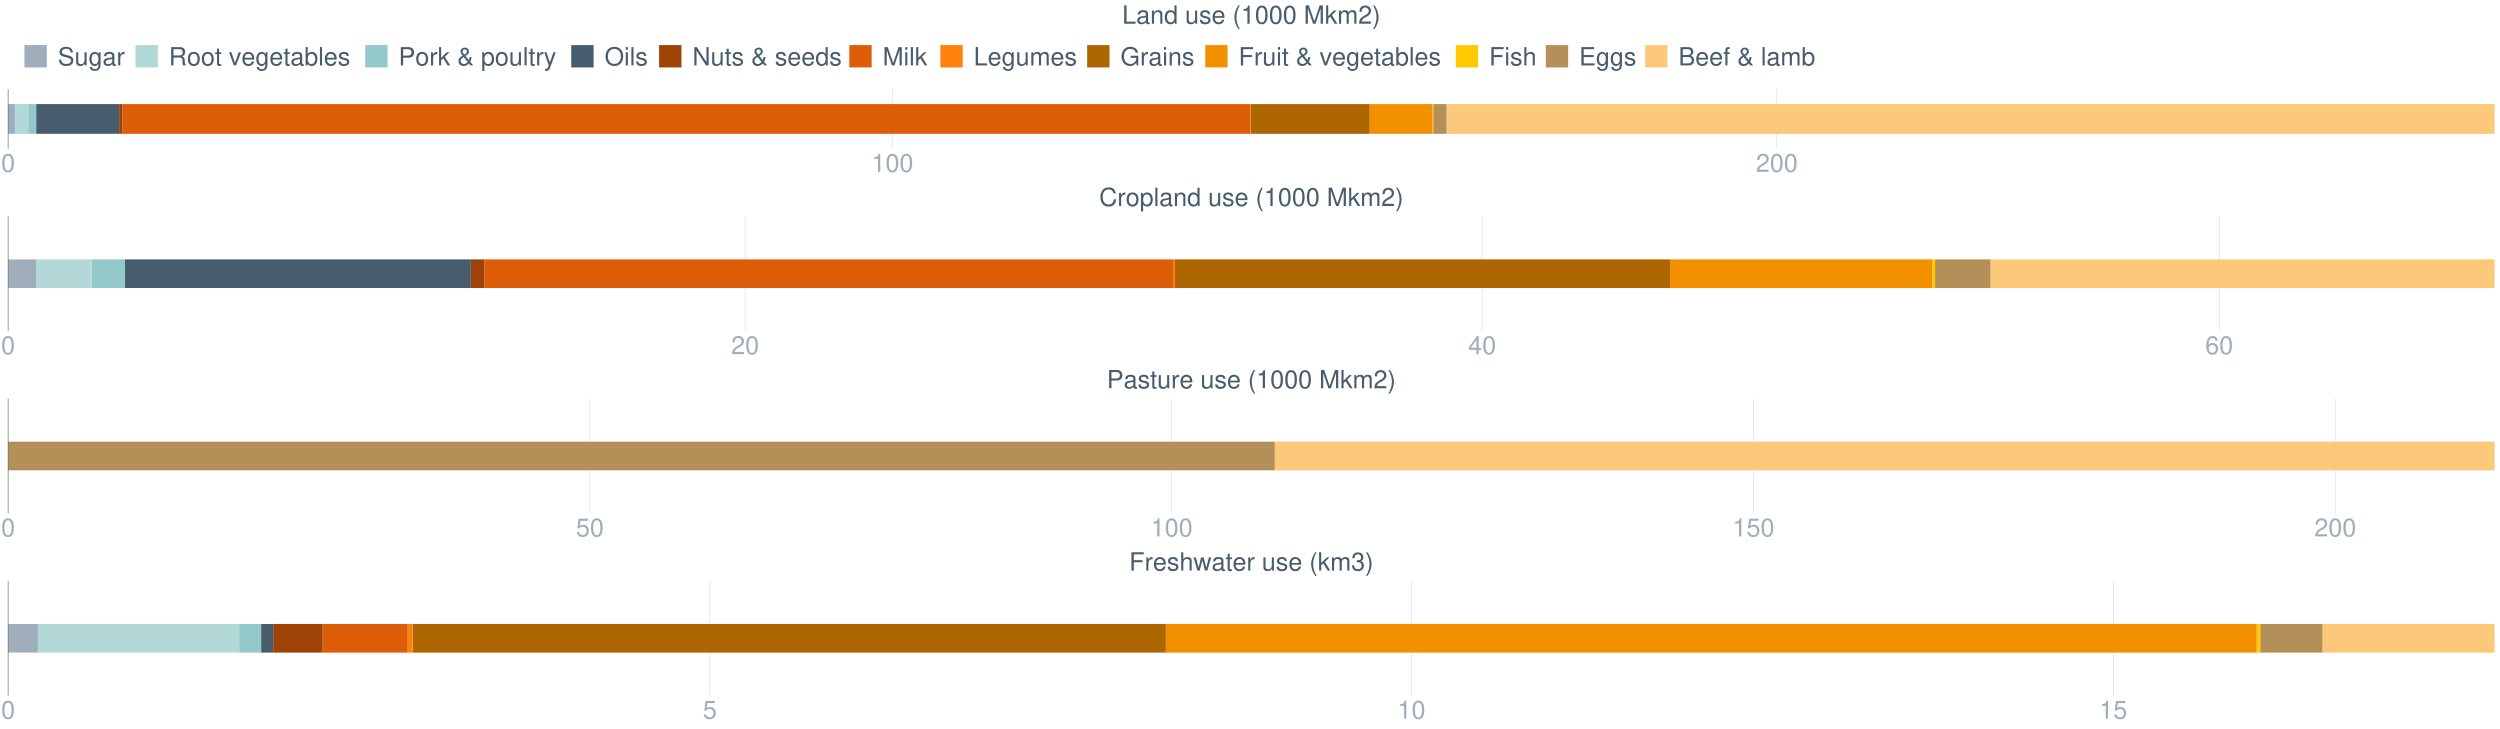 <?xml version="1.0" encoding="UTF-8"?>
<svg xmlns="http://www.w3.org/2000/svg" xmlns:xlink="http://www.w3.org/1999/xlink" width="2468.571pt" height="720pt" viewBox="0 0 2468.571 720" version="1.1">
<defs>
<g>
<symbol overflow="visible" id="glyph0-0">
<path style="stroke:none;" d=""/>
</symbol>
<symbol overflow="visible" id="glyph0-1">
<path style="stroke:none;" d="M 6.828 -17.938 C 5.188 -17.938 3.703 -17.188 2.781 -15.984 C 1.641 -14.391 1.062 -12.016 1.062 -8.688 C 1.062 -2.625 3.047 0.578 6.828 0.578 C 10.547 0.578 12.578 -2.625 12.578 -8.531 C 12.578 -12.016 12.031 -14.344 10.875 -15.984 C 9.953 -17.219 8.484 -17.938 6.828 -17.938 Z M 6.828 -16 C 9.188 -16 10.344 -13.594 10.344 -8.734 C 10.344 -3.625 9.203 -1.234 6.781 -1.234 C 4.469 -1.234 3.297 -3.719 3.297 -8.656 C 3.297 -13.594 4.469 -16 6.828 -16 Z M 6.828 -16 "/>
</symbol>
<symbol overflow="visible" id="glyph0-2">
<path style="stroke:none;" d="M 6.422 -12.781 L 6.422 0 L 8.609 0 L 8.609 -17.938 L 7.172 -17.938 C 6.406 -15.188 5.906 -14.812 2.531 -14.359 L 2.531 -12.781 Z M 6.422 -12.781 "/>
</symbol>
<symbol overflow="visible" id="glyph0-3">
<path style="stroke:none;" d="M 12.562 -2.156 L 3.297 -2.156 C 3.516 -3.641 4.312 -4.594 6.469 -5.906 L 8.953 -7.297 C 11.406 -8.656 12.672 -10.5 12.672 -12.703 C 12.672 -14.188 12.078 -15.578 11.047 -16.547 C 10 -17.5 8.703 -17.938 7.047 -17.938 C 4.812 -17.938 3.156 -17.141 2.188 -15.609 C 1.562 -14.672 1.297 -13.547 1.234 -11.734 L 3.422 -11.734 C 3.5 -12.953 3.641 -13.672 3.938 -14.266 C 4.516 -15.359 5.656 -16.031 6.969 -16.031 C 8.953 -16.031 10.453 -14.594 10.453 -12.656 C 10.453 -11.219 9.625 -9.969 8.062 -9.078 L 5.781 -7.734 C 2.109 -5.625 1.047 -3.938 0.844 -0.031 L 12.562 -0.031 Z M 12.562 -2.156 "/>
</symbol>
<symbol overflow="visible" id="glyph0-4">
<path style="stroke:none;" d="M 14.781 -12.781 C 14.781 -14.016 14.719 -14.359 14.312 -15.203 C 13.328 -17.297 11.219 -18.391 8.156 -18.391 C 4.188 -18.391 1.734 -16.344 1.734 -13.078 C 1.734 -10.875 2.906 -9.484 5.281 -8.859 L 9.781 -7.672 C 12.078 -7.078 13.094 -6.156 13.094 -4.734 C 13.094 -3.766 12.578 -2.781 11.812 -2.234 C 11.094 -1.719 9.953 -1.469 8.484 -1.469 C 6.5 -1.469 5.188 -1.938 4.312 -2.984 C 3.641 -3.766 3.344 -4.641 3.375 -5.75 L 1.188 -5.75 C 1.219 -4.094 1.531 -3 2.266 -2.016 C 3.5 -0.297 5.578 0.578 8.344 0.578 C 10.5 0.578 12.25 0.078 13.422 -0.812 C 14.641 -1.781 15.406 -3.406 15.406 -4.969 C 15.406 -7.203 14.016 -8.828 11.562 -9.5 L 7.016 -10.719 C 4.844 -11.312 4.047 -12.016 4.047 -13.406 C 4.047 -15.234 5.656 -16.453 8.094 -16.453 C 10.969 -16.453 12.578 -15.156 12.609 -12.781 Z M 14.781 -12.781 "/>
</symbol>
<symbol overflow="visible" id="glyph0-5">
<path style="stroke:none;" d="M 11.953 0 L 11.953 -13 L 9.906 -13 L 9.906 -5.625 C 9.906 -2.984 8.516 -1.234 6.359 -1.234 C 4.719 -1.234 3.672 -2.234 3.672 -3.797 L 3.672 -13 L 1.609 -13 L 1.609 -2.984 C 1.609 -0.812 3.219 0.578 5.75 0.578 C 7.672 0.578 8.891 -0.094 10.094 -1.812 L 10.094 0 Z M 11.953 0 "/>
</symbol>
<symbol overflow="visible" id="glyph0-6">
<path style="stroke:none;" d="M 10.031 -13 L 10.031 -11.109 C 8.984 -12.672 7.844 -13.375 6.203 -13.375 C 3.047 -13.375 0.875 -10.453 0.875 -6.281 C 0.875 -4.094 1.391 -2.5 2.5 -1.188 C 3.469 -0.047 4.719 0.578 6.047 0.578 C 7.625 0.578 8.734 -0.125 9.828 -1.766 L 9.828 -1.094 C 9.828 2.375 8.859 3.672 6.281 3.672 C 4.516 3.672 3.594 2.984 3.406 1.484 L 1.297 1.484 C 1.484 3.891 3.406 5.406 6.234 5.406 C 8.141 5.406 9.719 4.781 10.562 3.75 C 11.562 2.531 11.938 0.922 11.938 -2.141 L 11.938 -13 Z M 6.406 -11.469 C 8.578 -11.469 9.828 -9.625 9.828 -6.328 C 9.828 -3.172 8.562 -1.344 6.406 -1.344 C 4.266 -1.344 3.031 -3.203 3.031 -6.406 C 3.031 -9.578 4.266 -11.469 6.406 -11.469 Z M 6.406 -11.469 "/>
</symbol>
<symbol overflow="visible" id="glyph0-7">
<path style="stroke:none;" d="M 13.281 -1.219 C 13.047 -1.172 12.953 -1.172 12.828 -1.172 C 12.109 -1.172 11.719 -1.531 11.719 -2.188 L 11.719 -9.828 C 11.719 -12.141 10.031 -13.375 6.828 -13.375 C 4.906 -13.375 3.406 -12.828 2.5 -11.859 C 1.906 -11.188 1.656 -10.453 1.609 -9.156 L 3.703 -9.156 C 3.875 -10.75 4.812 -11.469 6.75 -11.469 C 8.641 -11.469 9.656 -10.766 9.656 -9.531 L 9.656 -8.984 C 9.625 -8.094 9.188 -7.766 7.5 -7.547 C 4.562 -7.172 4.125 -7.078 3.328 -6.75 C 1.812 -6.109 1.047 -4.969 1.047 -3.281 C 1.047 -0.922 2.688 0.578 5.312 0.578 C 6.953 0.578 8.266 0 9.719 -1.344 C 9.875 0 10.516 0.578 11.859 0.578 C 12.312 0.578 12.578 0.516 13.281 0.344 Z M 9.656 -4.094 C 9.656 -3.406 9.453 -2.984 8.828 -2.406 C 7.984 -1.641 6.969 -1.234 5.75 -1.234 C 4.141 -1.234 3.203 -2.016 3.203 -3.328 C 3.203 -4.688 4.094 -5.391 6.328 -5.703 C 8.531 -6 8.953 -6.109 9.656 -6.422 Z M 9.656 -4.094 "/>
</symbol>
<symbol overflow="visible" id="glyph0-8">
<path style="stroke:none;" d="M 1.719 -13 L 1.719 0 L 3.797 0 L 3.797 -6.75 C 3.828 -9.875 5.109 -11.266 7.969 -11.188 L 7.969 -13.297 C 7.625 -13.344 7.422 -13.375 7.172 -13.375 C 5.828 -13.375 4.812 -12.578 3.625 -10.641 L 3.625 -13 Z M 1.719 -13 "/>
</symbol>
<symbol overflow="visible" id="glyph0-9">
<path style="stroke:none;" d="M 4.609 -7.797 L 10.562 -7.797 C 12.625 -7.797 13.547 -6.797 13.547 -4.562 L 13.516 -2.953 C 13.516 -1.844 13.719 -0.75 14.047 0 L 16.844 0 L 16.844 -0.578 C 15.984 -1.172 15.812 -1.812 15.75 -4.219 C 15.734 -7.203 15.266 -8.094 13.297 -8.938 C 15.328 -9.953 16.156 -11.172 16.156 -13.25 C 16.156 -16.375 14.219 -18.094 10.641 -18.094 L 2.312 -18.094 L 2.312 0 L 4.609 0 Z M 4.609 -9.828 L 4.609 -16.047 L 10.203 -16.047 C 11.484 -16.047 12.234 -15.859 12.797 -15.359 C 13.422 -14.844 13.75 -14.016 13.75 -12.953 C 13.75 -10.797 12.656 -9.828 10.203 -9.828 Z M 4.609 -9.828 "/>
</symbol>
<symbol overflow="visible" id="glyph0-10">
<path style="stroke:none;" d="M 6.75 -13.375 C 3.078 -13.375 0.891 -10.766 0.891 -6.406 C 0.891 -2.016 3.078 0.578 6.781 0.578 C 10.453 0.578 12.656 -2.031 12.656 -6.297 C 12.656 -10.812 10.516 -13.375 6.75 -13.375 Z M 6.781 -11.469 C 9.109 -11.469 10.5 -9.547 10.5 -6.328 C 10.5 -3.25 9.062 -1.344 6.781 -1.344 C 4.469 -1.344 3.047 -3.25 3.047 -6.406 C 3.047 -9.547 4.469 -11.469 6.781 -11.469 Z M 6.781 -11.469 "/>
</symbol>
<symbol overflow="visible" id="glyph0-11">
<path style="stroke:none;" d="M 6.297 -13 L 4.172 -13 L 4.172 -16.578 L 2.109 -16.578 L 2.109 -13 L 0.344 -13 L 0.344 -11.312 L 2.109 -11.312 L 2.109 -1.484 C 2.109 -0.156 3 0.578 4.609 0.578 C 5.156 0.578 5.609 0.516 6.297 0.391 L 6.297 -1.344 C 6 -1.266 5.734 -1.234 5.312 -1.234 C 4.422 -1.234 4.172 -1.484 4.172 -2.406 L 4.172 -11.312 L 6.297 -11.312 Z M 6.297 -13 "/>
</symbol>
<symbol overflow="visible" id="glyph0-12">
<path style="stroke:none;" d=""/>
</symbol>
<symbol overflow="visible" id="glyph0-13">
<path style="stroke:none;" d="M 7.078 0 L 12.062 -13 L 9.719 -13 L 6.047 -2.453 L 2.578 -13 L 0.25 -13 L 4.812 0 Z M 7.078 0 "/>
</symbol>
<symbol overflow="visible" id="glyph0-14">
<path style="stroke:none;" d="M 12.734 -5.812 C 12.734 -7.797 12.578 -8.984 12.203 -9.953 C 11.359 -12.078 9.375 -13.375 6.953 -13.375 C 3.328 -13.375 1 -10.625 1 -6.328 C 1 -2.031 3.219 0.578 6.891 0.578 C 9.875 0.578 11.938 -1.109 12.453 -3.938 L 10.375 -3.938 C 9.797 -2.234 8.641 -1.344 6.969 -1.344 C 5.656 -1.344 4.547 -1.938 3.844 -3.031 C 3.344 -3.766 3.172 -4.516 3.156 -5.812 Z M 3.203 -7.5 C 3.375 -9.906 4.844 -11.469 6.922 -11.469 C 9.031 -11.469 10.5 -9.828 10.5 -7.5 Z M 3.203 -7.5 "/>
</symbol>
<symbol overflow="visible" id="glyph0-15">
<path style="stroke:none;" d="M 1.344 -18.094 L 1.344 0 L 3.203 0 L 3.203 -1.656 C 4.188 -0.156 5.516 0.578 7.312 0.578 C 10.75 0.578 12.984 -2.234 12.984 -6.547 C 12.984 -10.766 10.875 -13.375 7.422 -13.375 C 5.625 -13.375 4.359 -12.703 3.406 -11.234 L 3.406 -18.094 Z M 7.016 -11.438 C 9.328 -11.438 10.812 -9.422 10.812 -6.328 C 10.812 -3.375 9.281 -1.359 7.016 -1.359 C 4.812 -1.359 3.406 -3.344 3.406 -6.406 C 3.406 -9.453 4.812 -11.438 7.016 -11.438 Z M 7.016 -11.438 "/>
</symbol>
<symbol overflow="visible" id="glyph0-16">
<path style="stroke:none;" d="M 3.766 -18.094 L 1.688 -18.094 L 1.688 0 L 3.766 0 Z M 3.766 -18.094 "/>
</symbol>
<symbol overflow="visible" id="glyph0-17">
<path style="stroke:none;" d="M 10.875 -9.375 C 10.844 -11.938 9.156 -13.375 6.156 -13.375 C 3.125 -13.375 1.172 -11.812 1.172 -9.406 C 1.172 -7.375 2.203 -6.406 5.281 -5.656 L 7.219 -5.188 C 8.656 -4.844 9.234 -4.312 9.234 -3.406 C 9.234 -2.156 8.016 -1.344 6.203 -1.344 C 5.094 -1.344 4.141 -1.656 3.625 -2.203 C 3.297 -2.578 3.156 -2.953 3.031 -3.875 L 0.844 -3.875 C 0.938 -0.875 2.625 0.578 6.031 0.578 C 9.297 0.578 11.391 -1.047 11.391 -3.547 C 11.391 -5.484 10.297 -6.547 7.719 -7.172 L 5.734 -7.641 C 4.047 -8.047 3.328 -8.578 3.328 -9.5 C 3.328 -10.719 4.391 -11.469 6.078 -11.469 C 7.734 -11.469 8.641 -10.75 8.688 -9.375 Z M 10.875 -9.375 "/>
</symbol>
<symbol overflow="visible" id="glyph0-18">
<path style="stroke:none;" d="M 4.562 -7.672 L 10.25 -7.672 C 11.656 -7.672 12.781 -8.094 13.75 -8.953 C 14.844 -9.953 15.312 -11.109 15.312 -12.781 C 15.312 -16.172 13.297 -18.094 9.719 -18.094 L 2.266 -18.094 L 2.266 0 L 4.562 0 Z M 4.562 -9.703 L 4.562 -16.047 L 9.375 -16.047 C 11.594 -16.047 12.906 -14.859 12.906 -12.875 C 12.906 -10.891 11.594 -9.703 9.375 -9.703 Z M 4.562 -9.703 "/>
</symbol>
<symbol overflow="visible" id="glyph0-19">
<path style="stroke:none;" d="M 3.5 -18.094 L 1.438 -18.094 L 1.438 0 L 3.5 0 L 3.5 -5.062 L 5.516 -7.047 L 9.906 0 L 12.453 0 L 7.141 -8.516 L 11.656 -13 L 9 -13 L 3.5 -7.5 Z M 3.5 -18.094 "/>
</symbol>
<symbol overflow="visible" id="glyph0-20">
<path style="stroke:none;" d="M 12.234 -8.281 C 12.25 -7.391 11.953 -6.203 11.469 -5.328 L 8.156 -9.375 C 10.75 -10.844 11.594 -11.906 11.594 -13.703 C 11.594 -15.984 9.906 -17.594 7.547 -17.594 C 5.156 -17.594 3.297 -15.875 3.297 -13.703 C 3.297 -12.531 3.75 -11.609 5.312 -9.656 C 2.203 -7.859 1.297 -6.656 1.297 -4.359 C 1.297 -1.391 3.328 0.578 6.375 0.578 C 7.625 0.578 8.766 0.266 9.656 -0.297 C 10.172 -0.641 10.594 -1 11.562 -1.938 L 13.094 0 L 15.812 0 L 12.781 -3.75 C 13.703 -5.156 14.219 -6.797 14.219 -8.281 Z M 7.078 -10.688 C 5.562 -12.438 5.328 -12.828 5.328 -13.719 C 5.328 -15.016 6.172 -15.859 7.469 -15.859 C 8.703 -15.859 9.625 -14.969 9.625 -13.75 C 9.625 -12.656 8.953 -11.859 7.078 -10.688 Z M 10.375 -3.406 C 8.984 -1.938 7.922 -1.359 6.625 -1.359 C 4.844 -1.359 3.375 -2.781 3.375 -4.547 C 3.375 -5.938 4.141 -6.922 6.406 -8.359 Z M 10.375 -3.406 "/>
</symbol>
<symbol overflow="visible" id="glyph0-21">
<path style="stroke:none;" d="M 1.344 5.406 L 3.422 5.406 L 3.422 -1.359 C 4.516 -0.031 5.734 0.578 7.422 0.578 C 10.797 0.578 12.984 -2.141 12.984 -6.281 C 12.984 -10.641 10.844 -13.375 7.391 -13.375 C 5.625 -13.375 4.219 -12.578 3.25 -11.047 L 3.25 -13 L 1.344 -13 Z M 7.047 -11.438 C 9.328 -11.438 10.812 -9.422 10.812 -6.328 C 10.812 -3.375 9.297 -1.359 7.047 -1.359 C 4.844 -1.359 3.422 -3.344 3.422 -6.406 C 3.422 -9.453 4.844 -11.438 7.047 -11.438 Z M 7.047 -11.438 "/>
</symbol>
<symbol overflow="visible" id="glyph0-22">
<path style="stroke:none;" d="M 9.625 -13 L 6.031 -2.875 L 2.703 -13 L 0.5 -13 L 4.891 0.047 L 4.094 2.109 C 3.75 3.031 3.297 3.375 2.438 3.375 C 2.078 3.375 1.781 3.328 1.344 3.219 L 1.344 5.094 C 1.766 5.312 2.188 5.406 2.734 5.406 C 3.406 5.406 4.125 5.188 4.672 4.781 C 5.312 4.312 5.688 3.766 6.078 2.734 L 11.859 -13 Z M 9.625 -13 "/>
</symbol>
<symbol overflow="visible" id="glyph0-23">
<path style="stroke:none;" d="M 9.656 -18.391 C 4.469 -18.391 0.938 -14.562 0.938 -8.906 C 0.938 -3.219 4.438 0.578 9.672 0.578 C 11.891 0.578 13.828 -0.094 15.281 -1.344 C 17.25 -3 18.406 -5.812 18.406 -8.766 C 18.406 -14.594 14.969 -18.391 9.656 -18.391 Z M 9.656 -16.344 C 13.578 -16.344 16.109 -13.406 16.109 -8.812 C 16.109 -4.438 13.5 -1.469 9.672 -1.469 C 5.812 -1.469 3.25 -4.438 3.25 -8.906 C 3.25 -13.375 5.812 -16.344 9.656 -16.344 Z M 9.656 -16.344 "/>
</symbol>
<symbol overflow="visible" id="glyph0-24">
<path style="stroke:none;" d="M 3.719 -13 L 1.656 -13 L 1.656 0 L 3.719 0 Z M 3.719 -18.094 L 1.641 -18.094 L 1.641 -15.484 L 3.719 -15.484 Z M 3.719 -18.094 "/>
</symbol>
<symbol overflow="visible" id="glyph0-25">
<path style="stroke:none;" d="M 16.031 -18.094 L 13.844 -18.094 L 13.844 -3.297 L 4.391 -18.094 L 1.891 -18.094 L 1.891 0 L 4.062 0 L 4.062 -14.672 L 13.422 0 L 16.031 0 Z M 16.031 -18.094 "/>
</symbol>
<symbol overflow="visible" id="glyph0-26">
<path style="stroke:none;" d="M 12.281 -18.094 L 10.219 -18.094 L 10.219 -11.359 C 9.359 -12.672 7.969 -13.375 6.234 -13.375 C 2.859 -13.375 0.641 -10.672 0.641 -6.531 C 0.641 -2.141 2.781 0.578 6.297 0.578 C 8.094 0.578 9.328 -0.094 10.453 -1.719 L 10.453 0 L 12.281 0 Z M 6.578 -11.438 C 8.812 -11.438 10.219 -9.484 10.219 -6.359 C 10.219 -3.344 8.781 -1.359 6.594 -1.359 C 4.312 -1.359 2.797 -3.375 2.797 -6.406 C 2.797 -9.422 4.312 -11.438 6.578 -11.438 Z M 6.578 -11.438 "/>
</symbol>
<symbol overflow="visible" id="glyph0-27">
<path style="stroke:none;" d="M 11.609 0 L 16.703 -15.156 L 16.703 0 L 18.875 0 L 18.875 -18.094 L 15.688 -18.094 L 10.422 -2.328 L 5.062 -18.094 L 1.859 -18.094 L 1.859 0 L 4.047 0 L 4.047 -15.156 L 9.188 0 Z M 11.609 0 "/>
</symbol>
<symbol overflow="visible" id="glyph0-28">
<path style="stroke:none;" d="M 4.297 -18.094 L 1.984 -18.094 L 1.984 0 L 13.219 0 L 13.219 -2.031 L 4.297 -2.031 Z M 4.297 -18.094 "/>
</symbol>
<symbol overflow="visible" id="glyph0-29">
<path style="stroke:none;" d="M 1.734 -13 L 1.734 0 L 3.828 0 L 3.828 -8.156 C 3.828 -10.047 5.188 -11.562 6.875 -11.562 C 8.406 -11.562 9.281 -10.625 9.281 -8.953 L 9.281 0 L 11.359 0 L 11.359 -8.156 C 11.359 -10.047 12.734 -11.562 14.422 -11.562 C 15.922 -11.562 16.828 -10.594 16.828 -8.953 L 16.828 0 L 18.906 0 L 18.906 -9.75 C 18.906 -12.078 17.562 -13.375 15.141 -13.375 C 13.406 -13.375 12.359 -12.859 11.141 -11.391 C 10.375 -12.781 9.328 -13.375 7.641 -13.375 C 5.906 -13.375 4.734 -12.734 3.641 -11.172 L 3.641 -13 Z M 1.734 -13 "/>
</symbol>
<symbol overflow="visible" id="glyph0-30">
<path style="stroke:none;" d="M 17.594 -9.547 L 10.047 -9.547 L 10.047 -7.516 L 15.562 -7.516 L 15.562 -7.016 C 15.562 -3.797 13.172 -1.469 9.875 -1.469 C 8.047 -1.469 6.375 -2.141 5.312 -3.297 C 4.125 -4.594 3.406 -6.75 3.406 -8.984 C 3.406 -13.422 5.938 -16.344 9.75 -16.344 C 12.5 -16.344 14.484 -14.938 14.984 -12.609 L 17.344 -12.609 C 16.703 -16.281 13.922 -18.391 9.781 -18.391 C 7.562 -18.391 5.781 -17.812 4.359 -16.656 C 2.266 -14.906 1.094 -12.109 1.094 -8.859 C 1.094 -3.297 4.484 0.578 9.375 0.578 C 11.828 0.578 13.766 -0.344 15.562 -2.312 L 16.125 0.094 L 17.594 0.094 Z M 17.594 -9.547 "/>
</symbol>
<symbol overflow="visible" id="glyph0-31">
<path style="stroke:none;" d="M 1.734 -13 L 1.734 0 L 3.828 0 L 3.828 -7.172 C 3.828 -9.828 5.203 -11.562 7.344 -11.562 C 8.984 -11.562 10.031 -10.562 10.031 -9 L 10.031 0 L 12.078 0 L 12.078 -9.828 C 12.078 -11.984 10.469 -13.375 7.969 -13.375 C 6.031 -13.375 4.781 -12.625 3.641 -10.812 L 3.641 -13 Z M 1.734 -13 "/>
</symbol>
<symbol overflow="visible" id="glyph0-32">
<path style="stroke:none;" d="M 4.547 -8.234 L 13.172 -8.234 L 13.172 -10.266 L 4.547 -10.266 L 4.547 -16.047 L 14.359 -16.047 L 14.359 -18.094 L 2.234 -18.094 L 2.234 0 L 4.547 0 Z M 4.547 -8.234 "/>
</symbol>
<symbol overflow="visible" id="glyph0-33">
<path style="stroke:none;" d="M 1.734 -18.094 L 1.734 0 L 3.797 0 L 3.797 -7.172 C 3.797 -9.828 5.188 -11.562 7.312 -11.562 C 8.016 -11.562 8.656 -11.359 9.156 -10.984 C 9.75 -10.547 10 -9.922 10 -9 L 10 0 L 12.062 0 L 12.062 -9.828 C 12.062 -12.016 10.5 -13.375 7.969 -13.375 C 6.125 -13.375 5.016 -12.797 3.797 -11.219 L 3.797 -18.094 Z M 1.734 -18.094 "/>
</symbol>
<symbol overflow="visible" id="glyph0-34">
<path style="stroke:none;" d="M 4.547 -8.234 L 14.391 -8.234 L 14.391 -10.266 L 4.547 -10.266 L 4.547 -16.047 L 14.766 -16.047 L 14.766 -18.094 L 2.234 -18.094 L 2.234 0 L 15.203 0 L 15.203 -2.031 L 4.547 -2.031 Z M 4.547 -8.234 "/>
</symbol>
<symbol overflow="visible" id="glyph0-35">
<path style="stroke:none;" d="M 1.953 0 L 10.125 0 C 11.828 0 13.094 -0.469 14.062 -1.516 C 14.969 -2.453 15.453 -3.75 15.453 -5.156 C 15.453 -7.344 14.469 -8.656 12.156 -9.547 C 13.828 -10.328 14.672 -11.641 14.672 -13.5 C 14.672 -14.844 14.172 -15.984 13.219 -16.828 C 12.25 -17.688 11.047 -18.094 9.297 -18.094 L 1.953 -18.094 Z M 4.266 -10.297 L 4.266 -16.047 L 8.734 -16.047 C 10.031 -16.047 10.75 -15.875 11.359 -15.406 C 12.016 -14.906 12.359 -14.172 12.359 -13.172 C 12.359 -12.188 12.016 -11.438 11.359 -10.938 C 10.75 -10.469 10.031 -10.297 8.734 -10.297 Z M 4.266 -2.031 L 4.266 -8.266 L 9.906 -8.266 C 11.938 -8.266 13.156 -7.094 13.156 -5.141 C 13.156 -3.203 11.938 -2.031 9.906 -2.031 Z M 4.266 -2.031 "/>
</symbol>
<symbol overflow="visible" id="glyph0-36">
<path style="stroke:none;" d="M 6.406 -13 L 4.25 -13 L 4.25 -15.031 C 4.25 -15.906 4.719 -16.344 5.688 -16.344 C 5.859 -16.344 5.938 -16.344 6.406 -16.328 L 6.406 -18.031 C 5.938 -18.141 5.656 -18.156 5.234 -18.156 C 3.328 -18.156 2.188 -17.078 2.188 -15.203 L 2.188 -13 L 0.453 -13 L 0.453 -11.312 L 2.188 -11.312 L 2.188 0 L 4.25 0 L 4.25 -11.312 L 6.406 -11.312 Z M 6.406 -13 "/>
</symbol>
<symbol overflow="visible" id="glyph0-37">
<path style="stroke:none;" d="M 5.859 -18.094 C 3.375 -14.844 1.812 -10.328 1.812 -6.422 C 1.812 -2.5 3.375 2.016 5.859 5.266 L 7.219 5.266 C 5.031 1.719 3.828 -2.453 3.828 -6.422 C 3.828 -10.375 5.031 -14.562 7.219 -18.094 Z M 5.859 -18.094 "/>
</symbol>
<symbol overflow="visible" id="glyph0-38">
<path style="stroke:none;" d="M 2.312 5.266 C 4.781 2.016 6.359 -2.5 6.359 -6.406 C 6.359 -10.328 4.781 -14.844 2.312 -18.094 L 0.938 -18.094 C 3.125 -14.547 4.344 -10.375 4.344 -6.406 C 4.344 -2.453 3.125 1.734 0.938 5.266 Z M 2.312 5.266 "/>
</symbol>
<symbol overflow="visible" id="glyph0-39">
<path style="stroke:none;" d="M 8.109 -4.344 L 8.109 0 L 10.297 0 L 10.297 -4.344 L 12.906 -4.344 L 12.906 -6.297 L 10.297 -6.297 L 10.297 -17.938 L 8.688 -17.938 L 0.688 -6.656 L 0.688 -4.344 Z M 8.109 -6.297 L 2.609 -6.297 L 8.109 -14.219 Z M 8.109 -6.297 "/>
</symbol>
<symbol overflow="visible" id="glyph0-40">
<path style="stroke:none;" d="M 12.359 -13.281 C 11.938 -16.203 10.047 -17.938 7.375 -17.938 C 5.438 -17.938 3.703 -17 2.656 -15.391 C 1.531 -13.625 1.062 -11.438 1.062 -8.188 C 1.062 -5.156 1.484 -3.25 2.562 -1.656 C 3.5 -0.203 5.031 0.578 6.969 0.578 C 10.328 0.578 12.734 -1.938 12.734 -5.438 C 12.734 -8.734 10.5 -11.062 7.344 -11.062 C 5.609 -11.062 4.25 -10.422 3.297 -9.109 C 3.328 -13.547 4.719 -16 7.219 -16 C 8.766 -16 9.828 -15.016 10.172 -13.281 Z M 7.078 -9.125 C 9.188 -9.125 10.5 -7.641 10.5 -5.266 C 10.5 -3 9 -1.359 7 -1.359 C 4.969 -1.359 3.422 -3.078 3.422 -5.359 C 3.422 -7.594 4.906 -9.125 7.078 -9.125 Z M 7.078 -9.125 "/>
</symbol>
<symbol overflow="visible" id="glyph0-41">
<path style="stroke:none;" d="M 16.422 -12.484 C 15.703 -16.453 13.422 -18.391 9.453 -18.391 C 7.016 -18.391 5.062 -17.609 3.719 -16.125 C 2.078 -14.344 1.188 -11.766 1.188 -8.828 C 1.188 -5.859 2.109 -3.297 3.797 -1.531 C 5.203 -0.094 7 0.578 9.359 0.578 C 13.766 0.578 16.25 -1.812 16.797 -6.594 L 14.422 -6.594 C 14.219 -5.359 13.969 -4.516 13.594 -3.797 C 12.859 -2.312 11.312 -1.469 9.375 -1.469 C 5.781 -1.469 3.5 -4.344 3.5 -8.859 C 3.5 -13.5 5.656 -16.344 9.188 -16.344 C 10.641 -16.344 12.016 -15.922 12.75 -15.203 C 13.422 -14.594 13.797 -13.844 14.062 -12.484 Z M 16.422 -12.484 "/>
</symbol>
<symbol overflow="visible" id="glyph0-42">
<path style="stroke:none;" d="M 11.812 -17.594 L 2.734 -17.594 L 1.422 -8.016 L 3.422 -8.016 C 4.438 -9.234 5.281 -9.656 6.672 -9.656 C 9.031 -9.656 10.5 -8.047 10.5 -5.438 C 10.5 -2.906 9.031 -1.359 6.656 -1.359 C 4.734 -1.359 3.578 -2.328 3.047 -4.312 L 0.875 -4.312 C 1.172 -2.875 1.422 -2.188 1.938 -1.531 C 2.922 -0.203 4.719 0.578 6.703 0.578 C 10.25 0.578 12.734 -2.016 12.734 -5.734 C 12.734 -9.203 10.422 -11.594 7.047 -11.594 C 5.812 -11.594 4.812 -11.266 3.797 -10.516 L 4.484 -15.438 L 11.812 -15.438 Z M 11.812 -17.594 "/>
</symbol>
<symbol overflow="visible" id="glyph0-43">
<path style="stroke:none;" d="M 13.75 0 L 17.562 -13 L 15.234 -13 L 12.656 -2.875 L 10.094 -13 L 7.562 -13 L 5.094 -2.875 L 2.438 -13 L 0.156 -13 L 3.922 0 L 6.25 0 L 8.766 -10.203 L 11.391 0 Z M 13.75 0 "/>
</symbol>
<symbol overflow="visible" id="glyph0-44">
<path style="stroke:none;" d="M 5.484 -8.266 L 6.672 -8.266 C 9.062 -8.266 10.328 -7.141 10.328 -4.984 C 10.328 -2.734 8.953 -1.359 6.703 -1.359 C 4.297 -1.359 3.125 -2.578 2.984 -5.203 L 0.797 -5.203 C 0.891 -3.766 1.141 -2.828 1.562 -2.031 C 2.484 -0.297 4.188 0.578 6.594 0.578 C 10.219 0.578 12.562 -1.609 12.562 -5.016 C 12.562 -7.297 11.688 -8.531 9.578 -9.281 C 11.219 -9.953 12.031 -11.188 12.031 -13 C 12.031 -16.078 10.031 -17.938 6.672 -17.938 C 3.125 -17.938 1.234 -15.953 1.172 -12.156 L 3.344 -12.156 C 3.375 -13.25 3.469 -13.875 3.75 -14.422 C 4.25 -15.438 5.328 -16.031 6.703 -16.031 C 8.641 -16.031 9.797 -14.859 9.797 -12.922 C 9.797 -11.656 9.359 -10.891 8.391 -10.469 C 7.797 -10.219 7 -10.125 5.484 -10.094 Z M 5.484 -8.266 "/>
</symbol>
</g>
<clipPath id="clip1">
  <path d="M 7.992 88.074 L 9 88.074 L 9 147.836 L 7.992 147.836 Z M 7.992 88.074 "/>
</clipPath>
<clipPath id="clip2">
  <path d="M 880 88.074 L 882 88.074 L 882 147.836 L 880 147.836 Z M 880 88.074 "/>
</clipPath>
<clipPath id="clip3">
  <path d="M 1754 88.074 L 1755 88.074 L 1755 147.836 L 1754 147.836 Z M 1754 88.074 "/>
</clipPath>
<clipPath id="clip4">
  <path d="M 7.992 102 L 15 102 L 15 133 L 7.992 133 Z M 7.992 102 "/>
</clipPath>
<clipPath id="clip5">
  <path d="M 7.992 213.695 L 9 213.695 L 9 327.836 L 7.992 327.836 Z M 7.992 213.695 "/>
</clipPath>
<clipPath id="clip6">
  <path d="M 735 213.695 L 737 213.695 L 737 327.836 L 735 327.836 Z M 735 213.695 "/>
</clipPath>
<clipPath id="clip7">
  <path d="M 1463 213.695 L 1464 213.695 L 1464 327.836 L 1463 327.836 Z M 1463 213.695 "/>
</clipPath>
<clipPath id="clip8">
  <path d="M 2191 213.695 L 2192 213.695 L 2192 327.836 L 2191 327.836 Z M 2191 213.695 "/>
</clipPath>
<clipPath id="clip9">
  <path d="M 7.992 256 L 36 256 L 36 285 L 7.992 285 Z M 7.992 256 "/>
</clipPath>
<clipPath id="clip10">
  <path d="M 7.992 393.695 L 9 393.695 L 9 507.836 L 7.992 507.836 Z M 7.992 393.695 "/>
</clipPath>
<clipPath id="clip11">
  <path d="M 582 393.695 L 583 393.695 L 583 507.836 L 582 507.836 Z M 582 393.695 "/>
</clipPath>
<clipPath id="clip12">
  <path d="M 1156 393.695 L 1158 393.695 L 1158 507.836 L 1156 507.836 Z M 1156 393.695 "/>
</clipPath>
<clipPath id="clip13">
  <path d="M 1731 393.695 L 1732 393.695 L 1732 507.836 L 1731 507.836 Z M 1731 393.695 "/>
</clipPath>
<clipPath id="clip14">
  <path d="M 2305 393.695 L 2307 393.695 L 2307 507.836 L 2305 507.836 Z M 2305 393.695 "/>
</clipPath>
<clipPath id="clip15">
  <path d="M 7.992 436 L 9 436 L 9 465 L 7.992 465 Z M 7.992 436 "/>
</clipPath>
<clipPath id="clip16">
  <path d="M 7.992 573.695 L 9 573.695 L 9 687.836 L 7.992 687.836 Z M 7.992 573.695 "/>
</clipPath>
<clipPath id="clip17">
  <path d="M 700 573.695 L 702 573.695 L 702 687.836 L 700 687.836 Z M 700 573.695 "/>
</clipPath>
<clipPath id="clip18">
  <path d="M 1393 573.695 L 1395 573.695 L 1395 687.836 L 1393 687.836 Z M 1393 573.695 "/>
</clipPath>
<clipPath id="clip19">
  <path d="M 2086 573.695 L 2087 573.695 L 2087 687.836 L 2086 687.836 Z M 2086 573.695 "/>
</clipPath>
<clipPath id="clip20">
  <path d="M 7.992 616 L 38 616 L 38 645 L 7.992 645 Z M 7.992 616 "/>
</clipPath>
</defs>
<g id="surface33239">
<g clip-path="url(#clip1)" clip-rule="nonzero">
<path style="fill:none;stroke-width:0.553;stroke-linecap:butt;stroke-linejoin:round;stroke:rgb(81.176%,85.098%,89.804%);stroke-opacity:1;stroke-miterlimit:10;" d="M 7.992 146.836 L 7.992 88.074 "/>
</g>
<g clip-path="url(#clip2)" clip-rule="nonzero">
<path style="fill:none;stroke-width:0.553;stroke-linecap:butt;stroke-linejoin:round;stroke:rgb(81.176%,85.098%,89.804%);stroke-opacity:1;stroke-miterlimit:10;" d="M 881.242 146.836 L 881.242 88.074 "/>
</g>
<g clip-path="url(#clip3)" clip-rule="nonzero">
<path style="fill:none;stroke-width:0.553;stroke-linecap:butt;stroke-linejoin:round;stroke:rgb(81.176%,85.098%,89.804%);stroke-opacity:1;stroke-miterlimit:10;" d="M 1754.492 146.836 L 1754.492 88.074 "/>
</g>
<path style=" stroke:none;fill-rule:nonzero;fill:rgb(98.824%,78.824%,47.843%);fill-opacity:1;" d="M 1428.359 102.766 L 2463.242 102.766 L 2463.242 132.145 L 1428.359 132.145 Z M 1428.359 102.766 "/>
<path style=" stroke:none;fill-rule:nonzero;fill:rgb(70.588%,56.078%,34.118%);fill-opacity:1;" d="M 1415.238 102.766 L 1428.359 102.766 L 1428.359 132.145 L 1415.238 132.145 Z M 1415.238 102.766 "/>
<path style=" stroke:none;fill-rule:nonzero;fill:rgb(100%,78.824%,0%);fill-opacity:1;" d="M 1414.543 102.766 L 1415.238 102.766 L 1415.238 132.145 L 1414.543 132.145 Z M 1414.543 102.766 "/>
<path style=" stroke:none;fill-rule:nonzero;fill:rgb(95.294%,56.471%,0%);fill-opacity:1;" d="M 1352.438 102.766 L 1414.539 102.766 L 1414.539 132.145 L 1352.438 132.145 Z M 1352.438 102.766 "/>
<path style=" stroke:none;fill-rule:nonzero;fill:rgb(67.843%,40%,0%);fill-opacity:1;" d="M 1235.133 102.766 L 1352.438 102.766 L 1352.438 132.145 L 1235.133 132.145 Z M 1235.133 102.766 "/>
<path style=" stroke:none;fill-rule:nonzero;fill:rgb(100%,50.98%,4.706%);fill-opacity:1;" d="M 1234.668 102.766 L 1235.133 102.766 L 1235.133 132.145 L 1234.668 132.145 Z M 1234.668 102.766 "/>
<path style=" stroke:none;fill-rule:nonzero;fill:rgb(87.059%,36.471%,3.529%);fill-opacity:1;" d="M 120.879 102.766 L 1234.668 102.766 L 1234.668 132.145 L 120.879 132.145 Z M 120.879 102.766 "/>
<path style=" stroke:none;fill-rule:nonzero;fill:rgb(61.961%,25.882%,2.353%);fill-opacity:1;" d="M 117.656 102.766 L 120.883 102.766 L 120.883 132.145 L 117.656 132.145 Z M 117.656 102.766 "/>
<path style=" stroke:none;fill-rule:nonzero;fill:rgb(27.843%,36.078%,42.745%);fill-opacity:1;" d="M 35.699 102.766 L 117.656 102.766 L 117.656 132.145 L 35.699 132.145 Z M 35.699 102.766 "/>
<path style=" stroke:none;fill-rule:nonzero;fill:rgb(57.647%,79.216%,78.824%);fill-opacity:1;" d="M 27.816 102.766 L 35.699 102.766 L 35.699 132.145 L 27.816 132.145 Z M 27.816 102.766 "/>
<path style=" stroke:none;fill-rule:nonzero;fill:rgb(69.804%,84.706%,84.314%);fill-opacity:1;" d="M 14.66 102.766 L 27.816 102.766 L 27.816 132.145 L 14.66 132.145 Z M 14.66 102.766 "/>
<g clip-path="url(#clip4)" clip-rule="nonzero">
<path style=" stroke:none;fill-rule:nonzero;fill:rgb(62.745%,67.843%,73.333%);fill-opacity:1;" d="M 7.992 102.766 L 14.66 102.766 L 14.66 132.145 L 7.992 132.145 Z M 7.992 102.766 "/>
</g>
<path style="fill:none;stroke-width:0.553;stroke-linecap:butt;stroke-linejoin:round;stroke:rgb(27.843%,36.078%,42.745%);stroke-opacity:1;stroke-miterlimit:10;" d="M 7.992 146.836 L 7.992 88.074 "/>
<g style="fill:rgb(62.745%,67.843%,73.333%);fill-opacity:1;">
  <use xlink:href="#glyph0-1" x="1.098" y="169.715"/>
</g>
<g style="fill:rgb(62.745%,67.843%,73.333%);fill-opacity:1;">
  <use xlink:href="#glyph0-2" x="860.555" y="169.715"/>
  <use xlink:href="#glyph0-1" x="874.347" y="169.715"/>
  <use xlink:href="#glyph0-1" x="888.138" y="169.715"/>
</g>
<g style="fill:rgb(62.745%,67.843%,73.333%);fill-opacity:1;">
  <use xlink:href="#glyph0-3" x="1733.805" y="169.715"/>
  <use xlink:href="#glyph0-1" x="1747.597" y="169.715"/>
  <use xlink:href="#glyph0-1" x="1761.388" y="169.715"/>
</g>
<path style=" stroke:none;fill-rule:nonzero;fill:rgb(62.745%,67.843%,73.333%);fill-opacity:1;" d="M 24.148 44.527 L 46.211 44.527 L 46.211 66.59 L 24.148 66.59 Z M 24.148 44.527 "/>
<path style=" stroke:none;fill-rule:nonzero;fill:rgb(69.804%,84.706%,84.314%);fill-opacity:1;" d="M 133.789 44.527 L 155.852 44.527 L 155.852 66.59 L 133.789 66.59 Z M 133.789 44.527 "/>
<path style=" stroke:none;fill-rule:nonzero;fill:rgb(57.647%,79.216%,78.824%);fill-opacity:1;" d="M 360.633 44.527 L 382.695 44.527 L 382.695 66.59 L 360.633 66.59 Z M 360.633 44.527 "/>
<path style=" stroke:none;fill-rule:nonzero;fill:rgb(27.843%,36.078%,42.745%);fill-opacity:1;" d="M 564.07 44.527 L 586.133 44.527 L 586.133 66.59 L 564.07 66.59 Z M 564.07 44.527 "/>
<path style=" stroke:none;fill-rule:nonzero;fill:rgb(61.961%,25.882%,2.353%);fill-opacity:1;" d="M 650.816 44.527 L 672.879 44.527 L 672.879 66.59 L 650.816 66.59 Z M 650.816 44.527 "/>
<path style=" stroke:none;fill-rule:nonzero;fill:rgb(87.059%,36.471%,3.529%);fill-opacity:1;" d="M 838.652 44.527 L 860.715 44.527 L 860.715 66.59 L 838.652 66.59 Z M 838.652 44.527 "/>
<path style=" stroke:none;fill-rule:nonzero;fill:rgb(100%,50.98%,4.706%);fill-opacity:1;" d="M 928.559 44.527 L 950.621 44.527 L 950.621 66.59 L 928.559 66.59 Z M 928.559 44.527 "/>
<path style=" stroke:none;fill-rule:nonzero;fill:rgb(67.843%,40%,0%);fill-opacity:1;" d="M 1073.492 44.527 L 1095.555 44.527 L 1095.555 66.59 L 1073.492 66.59 Z M 1073.492 44.527 "/>
<path style=" stroke:none;fill-rule:nonzero;fill:rgb(95.294%,56.471%,0%);fill-opacity:1;" d="M 1190.109 44.527 L 1212.172 44.527 L 1212.172 66.59 L 1190.109 66.59 Z M 1190.109 44.527 "/>
<path style=" stroke:none;fill-rule:nonzero;fill:rgb(100%,78.824%,0%);fill-opacity:1;" d="M 1437.488 44.527 L 1459.551 44.527 L 1459.551 66.59 L 1437.488 66.59 Z M 1437.488 44.527 "/>
<path style=" stroke:none;fill-rule:nonzero;fill:rgb(70.588%,56.078%,34.118%);fill-opacity:1;" d="M 1526.375 44.527 L 1548.438 44.527 L 1548.438 66.59 L 1526.375 66.59 Z M 1526.375 44.527 "/>
<path style=" stroke:none;fill-rule:nonzero;fill:rgb(98.824%,78.824%,47.843%);fill-opacity:1;" d="M 1624.473 44.527 L 1646.535 44.527 L 1646.535 66.59 L 1624.473 66.59 Z M 1624.473 44.527 "/>
<g style="fill:rgb(27.843%,36.078%,42.745%);fill-opacity:1;">
  <use xlink:href="#glyph0-4" x="57.043" y="64.602"/>
  <use xlink:href="#glyph0-5" x="73.588" y="64.602"/>
  <use xlink:href="#glyph0-6" x="87.38" y="64.602"/>
  <use xlink:href="#glyph0-7" x="101.172" y="64.602"/>
  <use xlink:href="#glyph0-8" x="114.964" y="64.602"/>
</g>
<g style="fill:rgb(27.843%,36.078%,42.745%);fill-opacity:1;">
  <use xlink:href="#glyph0-9" x="166.684" y="64.602"/>
  <use xlink:href="#glyph0-10" x="184.593" y="64.602"/>
  <use xlink:href="#glyph0-10" x="198.385" y="64.602"/>
  <use xlink:href="#glyph0-11" x="212.177" y="64.602"/>
  <use xlink:href="#glyph0-12" x="219.073" y="64.602"/>
  <use xlink:href="#glyph0-13" x="225.969" y="64.602"/>
  <use xlink:href="#glyph0-14" x="238.372" y="64.602"/>
  <use xlink:href="#glyph0-6" x="252.164" y="64.602"/>
  <use xlink:href="#glyph0-14" x="265.955" y="64.602"/>
  <use xlink:href="#glyph0-11" x="279.747" y="64.602"/>
  <use xlink:href="#glyph0-7" x="286.643" y="64.602"/>
  <use xlink:href="#glyph0-15" x="300.435" y="64.602"/>
  <use xlink:href="#glyph0-16" x="314.227" y="64.602"/>
  <use xlink:href="#glyph0-14" x="319.734" y="64.602"/>
  <use xlink:href="#glyph0-17" x="333.526" y="64.602"/>
</g>
<g style="fill:rgb(27.843%,36.078%,42.745%);fill-opacity:1;">
  <use xlink:href="#glyph0-18" x="393.527" y="64.602"/>
  <use xlink:href="#glyph0-10" x="410.073" y="64.602"/>
  <use xlink:href="#glyph0-8" x="423.865" y="64.602"/>
  <use xlink:href="#glyph0-19" x="432.125" y="64.602"/>
  <use xlink:href="#glyph0-12" x="444.528" y="64.602"/>
  <use xlink:href="#glyph0-20" x="451.424" y="64.602"/>
  <use xlink:href="#glyph0-12" x="467.969" y="64.602"/>
  <use xlink:href="#glyph0-21" x="474.865" y="64.602"/>
  <use xlink:href="#glyph0-10" x="488.657" y="64.602"/>
  <use xlink:href="#glyph0-5" x="502.449" y="64.602"/>
  <use xlink:href="#glyph0-16" x="516.24" y="64.602"/>
  <use xlink:href="#glyph0-11" x="521.747" y="64.602"/>
  <use xlink:href="#glyph0-8" x="528.643" y="64.602"/>
  <use xlink:href="#glyph0-22" x="536.903" y="64.602"/>
</g>
<g style="fill:rgb(27.843%,36.078%,42.745%);fill-opacity:1;">
  <use xlink:href="#glyph0-23" x="596.965" y="64.602"/>
  <use xlink:href="#glyph0-24" x="616.264" y="64.602"/>
  <use xlink:href="#glyph0-16" x="621.77" y="64.602"/>
  <use xlink:href="#glyph0-17" x="627.277" y="64.602"/>
</g>
<g style="fill:rgb(27.843%,36.078%,42.745%);fill-opacity:1;">
  <use xlink:href="#glyph0-25" x="683.711" y="64.602"/>
  <use xlink:href="#glyph0-5" x="701.621" y="64.602"/>
  <use xlink:href="#glyph0-11" x="715.412" y="64.602"/>
  <use xlink:href="#glyph0-17" x="722.308" y="64.602"/>
  <use xlink:href="#glyph0-12" x="734.711" y="64.602"/>
  <use xlink:href="#glyph0-20" x="741.607" y="64.602"/>
  <use xlink:href="#glyph0-12" x="758.152" y="64.602"/>
  <use xlink:href="#glyph0-17" x="765.048" y="64.602"/>
  <use xlink:href="#glyph0-14" x="777.451" y="64.602"/>
  <use xlink:href="#glyph0-14" x="791.243" y="64.602"/>
  <use xlink:href="#glyph0-26" x="805.035" y="64.602"/>
  <use xlink:href="#glyph0-17" x="818.827" y="64.602"/>
</g>
<g style="fill:rgb(27.843%,36.078%,42.745%);fill-opacity:1;">
  <use xlink:href="#glyph0-27" x="871.547" y="64.602"/>
  <use xlink:href="#glyph0-24" x="892.21" y="64.602"/>
  <use xlink:href="#glyph0-16" x="897.717" y="64.602"/>
  <use xlink:href="#glyph0-19" x="903.224" y="64.602"/>
</g>
<g style="fill:rgb(27.843%,36.078%,42.745%);fill-opacity:1;">
  <use xlink:href="#glyph0-28" x="961.449" y="64.602"/>
  <use xlink:href="#glyph0-14" x="975.241" y="64.602"/>
  <use xlink:href="#glyph0-6" x="989.033" y="64.602"/>
  <use xlink:href="#glyph0-5" x="1002.825" y="64.602"/>
  <use xlink:href="#glyph0-29" x="1016.617" y="64.602"/>
  <use xlink:href="#glyph0-14" x="1037.28" y="64.602"/>
  <use xlink:href="#glyph0-17" x="1051.072" y="64.602"/>
</g>
<g style="fill:rgb(27.843%,36.078%,42.745%);fill-opacity:1;">
  <use xlink:href="#glyph0-30" x="1106.387" y="64.602"/>
  <use xlink:href="#glyph0-8" x="1125.685" y="64.602"/>
  <use xlink:href="#glyph0-7" x="1133.946" y="64.602"/>
  <use xlink:href="#glyph0-24" x="1147.738" y="64.602"/>
  <use xlink:href="#glyph0-31" x="1153.244" y="64.602"/>
  <use xlink:href="#glyph0-17" x="1167.036" y="64.602"/>
</g>
<g style="fill:rgb(27.843%,36.078%,42.745%);fill-opacity:1;">
  <use xlink:href="#glyph0-32" x="1223.004" y="64.602"/>
  <use xlink:href="#glyph0-8" x="1238.16" y="64.602"/>
  <use xlink:href="#glyph0-5" x="1246.42" y="64.602"/>
  <use xlink:href="#glyph0-24" x="1260.212" y="64.602"/>
  <use xlink:href="#glyph0-11" x="1265.719" y="64.602"/>
  <use xlink:href="#glyph0-12" x="1272.615" y="64.602"/>
  <use xlink:href="#glyph0-20" x="1279.511" y="64.602"/>
  <use xlink:href="#glyph0-12" x="1296.056" y="64.602"/>
  <use xlink:href="#glyph0-13" x="1302.952" y="64.602"/>
  <use xlink:href="#glyph0-14" x="1315.355" y="64.602"/>
  <use xlink:href="#glyph0-6" x="1329.147" y="64.602"/>
  <use xlink:href="#glyph0-14" x="1342.939" y="64.602"/>
  <use xlink:href="#glyph0-11" x="1356.731" y="64.602"/>
  <use xlink:href="#glyph0-7" x="1363.627" y="64.602"/>
  <use xlink:href="#glyph0-15" x="1377.418" y="64.602"/>
  <use xlink:href="#glyph0-16" x="1391.21" y="64.602"/>
  <use xlink:href="#glyph0-14" x="1396.717" y="64.602"/>
  <use xlink:href="#glyph0-17" x="1410.509" y="64.602"/>
</g>
<g style="fill:rgb(27.843%,36.078%,42.745%);fill-opacity:1;">
  <use xlink:href="#glyph0-32" x="1470.383" y="64.602"/>
  <use xlink:href="#glyph0-24" x="1485.539" y="64.602"/>
  <use xlink:href="#glyph0-17" x="1491.046" y="64.602"/>
  <use xlink:href="#glyph0-33" x="1503.449" y="64.602"/>
</g>
<g style="fill:rgb(27.843%,36.078%,42.745%);fill-opacity:1;">
  <use xlink:href="#glyph0-34" x="1559.27" y="64.602"/>
  <use xlink:href="#glyph0-6" x="1575.815" y="64.602"/>
  <use xlink:href="#glyph0-6" x="1589.607" y="64.602"/>
  <use xlink:href="#glyph0-17" x="1603.399" y="64.602"/>
</g>
<g style="fill:rgb(27.843%,36.078%,42.745%);fill-opacity:1;">
  <use xlink:href="#glyph0-35" x="1657.367" y="64.602"/>
  <use xlink:href="#glyph0-14" x="1673.912" y="64.602"/>
  <use xlink:href="#glyph0-14" x="1687.704" y="64.602"/>
  <use xlink:href="#glyph0-36" x="1701.496" y="64.602"/>
  <use xlink:href="#glyph0-12" x="1708.392" y="64.602"/>
  <use xlink:href="#glyph0-20" x="1715.288" y="64.602"/>
  <use xlink:href="#glyph0-12" x="1731.833" y="64.602"/>
  <use xlink:href="#glyph0-16" x="1738.729" y="64.602"/>
  <use xlink:href="#glyph0-7" x="1744.236" y="64.602"/>
  <use xlink:href="#glyph0-29" x="1758.028" y="64.602"/>
  <use xlink:href="#glyph0-15" x="1778.691" y="64.602"/>
</g>
<g style="fill:rgb(27.843%,36.078%,42.745%);fill-opacity:1;">
  <use xlink:href="#glyph0-28" x="1108.094" y="23.41"/>
  <use xlink:href="#glyph0-7" x="1121.886" y="23.41"/>
  <use xlink:href="#glyph0-31" x="1135.678" y="23.41"/>
  <use xlink:href="#glyph0-26" x="1149.469" y="23.41"/>
  <use xlink:href="#glyph0-12" x="1163.261" y="23.41"/>
  <use xlink:href="#glyph0-5" x="1170.157" y="23.41"/>
  <use xlink:href="#glyph0-17" x="1183.949" y="23.41"/>
  <use xlink:href="#glyph0-14" x="1196.352" y="23.41"/>
  <use xlink:href="#glyph0-12" x="1210.144" y="23.41"/>
  <use xlink:href="#glyph0-37" x="1217.04" y="23.41"/>
  <use xlink:href="#glyph0-2" x="1225.3" y="23.41"/>
  <use xlink:href="#glyph0-1" x="1239.092" y="23.41"/>
  <use xlink:href="#glyph0-1" x="1252.884" y="23.41"/>
  <use xlink:href="#glyph0-1" x="1266.676" y="23.41"/>
  <use xlink:href="#glyph0-12" x="1280.468" y="23.41"/>
  <use xlink:href="#glyph0-27" x="1287.363" y="23.41"/>
  <use xlink:href="#glyph0-19" x="1308.027" y="23.41"/>
  <use xlink:href="#glyph0-29" x="1320.429" y="23.41"/>
  <use xlink:href="#glyph0-3" x="1341.092" y="23.41"/>
  <use xlink:href="#glyph0-38" x="1354.884" y="23.41"/>
</g>
<g clip-path="url(#clip5)" clip-rule="nonzero">
<path style="fill:none;stroke-width:0.553;stroke-linecap:butt;stroke-linejoin:round;stroke:rgb(81.176%,85.098%,89.804%);stroke-opacity:1;stroke-miterlimit:10;" d="M 7.992 326.836 L 7.992 213.695 "/>
</g>
<g clip-path="url(#clip6)" clip-rule="nonzero">
<path style="fill:none;stroke-width:0.553;stroke-linecap:butt;stroke-linejoin:round;stroke:rgb(81.176%,85.098%,89.804%);stroke-opacity:1;stroke-miterlimit:10;" d="M 735.762 326.836 L 735.762 213.695 "/>
</g>
<g clip-path="url(#clip7)" clip-rule="nonzero">
<path style="fill:none;stroke-width:0.553;stroke-linecap:butt;stroke-linejoin:round;stroke:rgb(81.176%,85.098%,89.804%);stroke-opacity:1;stroke-miterlimit:10;" d="M 1463.531 326.836 L 1463.531 213.695 "/>
</g>
<g clip-path="url(#clip8)" clip-rule="nonzero">
<path style="fill:none;stroke-width:0.553;stroke-linecap:butt;stroke-linejoin:round;stroke:rgb(81.176%,85.098%,89.804%);stroke-opacity:1;stroke-miterlimit:10;" d="M 2191.301 326.836 L 2191.301 213.695 "/>
</g>
<path style=" stroke:none;fill-rule:nonzero;fill:rgb(98.824%,78.824%,47.843%);fill-opacity:1;" d="M 1965.398 256.125 L 2463.246 256.125 L 2463.246 284.41 L 1965.398 284.41 Z M 1965.398 256.125 "/>
<path style=" stroke:none;fill-rule:nonzero;fill:rgb(70.588%,56.078%,34.118%);fill-opacity:1;" d="M 1910.719 256.125 L 1965.398 256.125 L 1965.398 284.41 L 1910.719 284.41 Z M 1910.719 256.125 "/>
<path style=" stroke:none;fill-rule:nonzero;fill:rgb(100%,78.824%,0%);fill-opacity:1;" d="M 1907.816 256.125 L 1910.715 256.125 L 1910.715 284.41 L 1907.816 284.41 Z M 1907.816 256.125 "/>
<path style=" stroke:none;fill-rule:nonzero;fill:rgb(95.294%,56.471%,0%);fill-opacity:1;" d="M 1649.035 256.125 L 1907.816 256.125 L 1907.816 284.41 L 1649.035 284.41 Z M 1649.035 256.125 "/>
<path style=" stroke:none;fill-rule:nonzero;fill:rgb(67.843%,40%,0%);fill-opacity:1;" d="M 1160.219 256.125 L 1649.035 256.125 L 1649.035 284.41 L 1160.219 284.41 Z M 1160.219 256.125 "/>
<path style=" stroke:none;fill-rule:nonzero;fill:rgb(100%,50.98%,4.706%);fill-opacity:1;" d="M 1158.281 256.125 L 1160.219 256.125 L 1160.219 284.41 L 1158.281 284.41 Z M 1158.281 256.125 "/>
<path style=" stroke:none;fill-rule:nonzero;fill:rgb(87.059%,36.471%,3.529%);fill-opacity:1;" d="M 478.367 256.125 L 1158.281 256.125 L 1158.281 284.41 L 478.367 284.41 Z M 478.367 256.125 "/>
<path style=" stroke:none;fill-rule:nonzero;fill:rgb(61.961%,25.882%,2.353%);fill-opacity:1;" d="M 464.93 256.125 L 478.367 256.125 L 478.367 284.41 L 464.93 284.41 Z M 464.93 256.125 "/>
<path style=" stroke:none;fill-rule:nonzero;fill:rgb(27.843%,36.078%,42.745%);fill-opacity:1;" d="M 123.41 256.125 L 464.93 256.125 L 464.93 284.41 L 123.41 284.41 Z M 123.41 256.125 "/>
<path style=" stroke:none;fill-rule:nonzero;fill:rgb(57.647%,79.216%,78.824%);fill-opacity:1;" d="M 90.598 256.125 L 123.41 256.125 L 123.41 284.41 L 90.598 284.41 Z M 90.598 256.125 "/>
<path style=" stroke:none;fill-rule:nonzero;fill:rgb(69.804%,84.706%,84.314%);fill-opacity:1;" d="M 35.773 256.125 L 90.594 256.125 L 90.594 284.41 L 35.773 284.41 Z M 35.773 256.125 "/>
<g clip-path="url(#clip9)" clip-rule="nonzero">
<path style=" stroke:none;fill-rule:nonzero;fill:rgb(62.745%,67.843%,73.333%);fill-opacity:1;" d="M 7.992 256.125 L 35.777 256.125 L 35.777 284.41 L 7.992 284.41 Z M 7.992 256.125 "/>
</g>
<path style="fill:none;stroke-width:0.553;stroke-linecap:butt;stroke-linejoin:round;stroke:rgb(27.843%,36.078%,42.745%);stroke-opacity:1;stroke-miterlimit:10;" d="M 7.992 326.836 L 7.992 213.695 "/>
<g style="fill:rgb(62.745%,67.843%,73.333%);fill-opacity:1;">
  <use xlink:href="#glyph0-1" x="1.098" y="349.715"/>
</g>
<g style="fill:rgb(62.745%,67.843%,73.333%);fill-opacity:1;">
  <use xlink:href="#glyph0-3" x="721.969" y="349.715"/>
  <use xlink:href="#glyph0-1" x="735.761" y="349.715"/>
</g>
<g style="fill:rgb(62.745%,67.843%,73.333%);fill-opacity:1;">
  <use xlink:href="#glyph0-39" x="1449.738" y="349.715"/>
  <use xlink:href="#glyph0-1" x="1463.53" y="349.715"/>
</g>
<g style="fill:rgb(62.745%,67.843%,73.333%);fill-opacity:1;">
  <use xlink:href="#glyph0-40" x="2177.508" y="349.715"/>
  <use xlink:href="#glyph0-1" x="2191.3" y="349.715"/>
</g>
<g style="fill:rgb(27.843%,36.078%,42.745%);fill-opacity:1;">
  <use xlink:href="#glyph0-41" x="1085.359" y="203.41"/>
  <use xlink:href="#glyph0-8" x="1103.269" y="203.41"/>
  <use xlink:href="#glyph0-10" x="1111.529" y="203.41"/>
  <use xlink:href="#glyph0-21" x="1125.321" y="203.41"/>
  <use xlink:href="#glyph0-16" x="1139.113" y="203.41"/>
  <use xlink:href="#glyph0-7" x="1144.62" y="203.41"/>
  <use xlink:href="#glyph0-31" x="1158.412" y="203.41"/>
  <use xlink:href="#glyph0-26" x="1172.204" y="203.41"/>
  <use xlink:href="#glyph0-12" x="1185.996" y="203.41"/>
  <use xlink:href="#glyph0-5" x="1192.891" y="203.41"/>
  <use xlink:href="#glyph0-17" x="1206.683" y="203.41"/>
  <use xlink:href="#glyph0-14" x="1219.086" y="203.41"/>
  <use xlink:href="#glyph0-12" x="1232.878" y="203.41"/>
  <use xlink:href="#glyph0-37" x="1239.774" y="203.41"/>
  <use xlink:href="#glyph0-2" x="1248.034" y="203.41"/>
  <use xlink:href="#glyph0-1" x="1261.826" y="203.41"/>
  <use xlink:href="#glyph0-1" x="1275.618" y="203.41"/>
  <use xlink:href="#glyph0-1" x="1289.41" y="203.41"/>
  <use xlink:href="#glyph0-12" x="1303.202" y="203.41"/>
  <use xlink:href="#glyph0-27" x="1310.098" y="203.41"/>
  <use xlink:href="#glyph0-19" x="1330.761" y="203.41"/>
  <use xlink:href="#glyph0-29" x="1343.164" y="203.41"/>
  <use xlink:href="#glyph0-3" x="1363.827" y="203.41"/>
  <use xlink:href="#glyph0-38" x="1377.618" y="203.41"/>
</g>
<g clip-path="url(#clip10)" clip-rule="nonzero">
<path style="fill:none;stroke-width:0.553;stroke-linecap:butt;stroke-linejoin:round;stroke:rgb(81.176%,85.098%,89.804%);stroke-opacity:1;stroke-miterlimit:10;" d="M 7.992 506.836 L 7.992 393.695 "/>
</g>
<g clip-path="url(#clip11)" clip-rule="nonzero">
<path style="fill:none;stroke-width:0.553;stroke-linecap:butt;stroke-linejoin:round;stroke:rgb(81.176%,85.098%,89.804%);stroke-opacity:1;stroke-miterlimit:10;" d="M 582.48 506.836 L 582.48 393.695 "/>
</g>
<g clip-path="url(#clip12)" clip-rule="nonzero">
<path style="fill:none;stroke-width:0.553;stroke-linecap:butt;stroke-linejoin:round;stroke:rgb(81.176%,85.098%,89.804%);stroke-opacity:1;stroke-miterlimit:10;" d="M 1156.969 506.836 L 1156.969 393.695 "/>
</g>
<g clip-path="url(#clip13)" clip-rule="nonzero">
<path style="fill:none;stroke-width:0.553;stroke-linecap:butt;stroke-linejoin:round;stroke:rgb(81.176%,85.098%,89.804%);stroke-opacity:1;stroke-miterlimit:10;" d="M 1731.457 506.836 L 1731.457 393.695 "/>
</g>
<g clip-path="url(#clip14)" clip-rule="nonzero">
<path style="fill:none;stroke-width:0.553;stroke-linecap:butt;stroke-linejoin:round;stroke:rgb(81.176%,85.098%,89.804%);stroke-opacity:1;stroke-miterlimit:10;" d="M 2305.949 506.836 L 2305.949 393.695 "/>
</g>
<path style=" stroke:none;fill-rule:nonzero;fill:rgb(98.824%,78.824%,47.843%);fill-opacity:1;" d="M 1258.793 436.125 L 2463.246 436.125 L 2463.246 464.41 L 1258.793 464.41 Z M 1258.793 436.125 "/>
<path style=" stroke:none;fill-rule:nonzero;fill:rgb(70.588%,56.078%,34.118%);fill-opacity:1;" d="M 8.004 436.125 L 1258.793 436.125 L 1258.793 464.41 L 8.004 464.41 Z M 8.004 436.125 "/>
<g clip-path="url(#clip15)" clip-rule="nonzero">
<path style=" stroke:none;fill-rule:nonzero;fill:rgb(100%,78.824%,0%);fill-opacity:1;" d="M 7.992 436.125 L 8.004 436.125 L 8.004 464.41 L 7.992 464.41 Z M 7.992 436.125 "/>
</g>
<path style="fill:none;stroke-width:0.553;stroke-linecap:butt;stroke-linejoin:round;stroke:rgb(27.843%,36.078%,42.745%);stroke-opacity:1;stroke-miterlimit:10;" d="M 7.992 506.836 L 7.992 393.695 "/>
<g style="fill:rgb(62.745%,67.843%,73.333%);fill-opacity:1;">
  <use xlink:href="#glyph0-1" x="1.098" y="529.715"/>
</g>
<g style="fill:rgb(62.745%,67.843%,73.333%);fill-opacity:1;">
  <use xlink:href="#glyph0-42" x="568.688" y="529.715"/>
  <use xlink:href="#glyph0-1" x="582.479" y="529.715"/>
</g>
<g style="fill:rgb(62.745%,67.843%,73.333%);fill-opacity:1;">
  <use xlink:href="#glyph0-2" x="1136.281" y="529.715"/>
  <use xlink:href="#glyph0-1" x="1150.073" y="529.715"/>
  <use xlink:href="#glyph0-1" x="1163.865" y="529.715"/>
</g>
<g style="fill:rgb(62.745%,67.843%,73.333%);fill-opacity:1;">
  <use xlink:href="#glyph0-2" x="1710.77" y="529.715"/>
  <use xlink:href="#glyph0-42" x="1724.561" y="529.715"/>
  <use xlink:href="#glyph0-1" x="1738.353" y="529.715"/>
</g>
<g style="fill:rgb(62.745%,67.843%,73.333%);fill-opacity:1;">
  <use xlink:href="#glyph0-3" x="2285.262" y="529.715"/>
  <use xlink:href="#glyph0-1" x="2299.054" y="529.715"/>
  <use xlink:href="#glyph0-1" x="2312.845" y="529.715"/>
</g>
<g style="fill:rgb(27.843%,36.078%,42.745%);fill-opacity:1;">
  <use xlink:href="#glyph0-18" x="1092.938" y="383.41"/>
  <use xlink:href="#glyph0-7" x="1109.483" y="383.41"/>
  <use xlink:href="#glyph0-17" x="1123.275" y="383.41"/>
  <use xlink:href="#glyph0-11" x="1135.677" y="383.41"/>
  <use xlink:href="#glyph0-5" x="1142.573" y="383.41"/>
  <use xlink:href="#glyph0-8" x="1156.365" y="383.41"/>
  <use xlink:href="#glyph0-14" x="1164.626" y="383.41"/>
  <use xlink:href="#glyph0-12" x="1178.417" y="383.41"/>
  <use xlink:href="#glyph0-5" x="1185.313" y="383.41"/>
  <use xlink:href="#glyph0-17" x="1199.105" y="383.41"/>
  <use xlink:href="#glyph0-14" x="1211.508" y="383.41"/>
  <use xlink:href="#glyph0-12" x="1225.3" y="383.41"/>
  <use xlink:href="#glyph0-37" x="1232.196" y="383.41"/>
  <use xlink:href="#glyph0-2" x="1240.456" y="383.41"/>
  <use xlink:href="#glyph0-1" x="1254.248" y="383.41"/>
  <use xlink:href="#glyph0-1" x="1268.04" y="383.41"/>
  <use xlink:href="#glyph0-1" x="1281.832" y="383.41"/>
  <use xlink:href="#glyph0-12" x="1295.624" y="383.41"/>
  <use xlink:href="#glyph0-27" x="1302.52" y="383.41"/>
  <use xlink:href="#glyph0-19" x="1323.183" y="383.41"/>
  <use xlink:href="#glyph0-29" x="1335.585" y="383.41"/>
  <use xlink:href="#glyph0-3" x="1356.248" y="383.41"/>
  <use xlink:href="#glyph0-38" x="1370.04" y="383.41"/>
</g>
<g clip-path="url(#clip16)" clip-rule="nonzero">
<path style="fill:none;stroke-width:0.553;stroke-linecap:butt;stroke-linejoin:round;stroke:rgb(81.176%,85.098%,89.804%);stroke-opacity:1;stroke-miterlimit:10;" d="M 7.992 686.836 L 7.992 573.695 "/>
</g>
<g clip-path="url(#clip17)" clip-rule="nonzero">
<path style="fill:none;stroke-width:0.553;stroke-linecap:butt;stroke-linejoin:round;stroke:rgb(81.176%,85.098%,89.804%);stroke-opacity:1;stroke-miterlimit:10;" d="M 700.895 686.836 L 700.895 573.695 "/>
</g>
<g clip-path="url(#clip18)" clip-rule="nonzero">
<path style="fill:none;stroke-width:0.553;stroke-linecap:butt;stroke-linejoin:round;stroke:rgb(81.176%,85.098%,89.804%);stroke-opacity:1;stroke-miterlimit:10;" d="M 1393.797 686.836 L 1393.797 573.695 "/>
</g>
<g clip-path="url(#clip19)" clip-rule="nonzero">
<path style="fill:none;stroke-width:0.553;stroke-linecap:butt;stroke-linejoin:round;stroke:rgb(81.176%,85.098%,89.804%);stroke-opacity:1;stroke-miterlimit:10;" d="M 2086.703 686.836 L 2086.703 573.695 "/>
</g>
<path style=" stroke:none;fill-rule:nonzero;fill:rgb(98.824%,78.824%,47.843%);fill-opacity:1;" d="M 2293.305 616.125 L 2463.242 616.125 L 2463.242 644.41 L 2293.305 644.41 Z M 2293.305 616.125 "/>
<path style=" stroke:none;fill-rule:nonzero;fill:rgb(70.588%,56.078%,34.118%);fill-opacity:1;" d="M 2231.801 616.125 L 2293.305 616.125 L 2293.305 644.41 L 2231.801 644.41 Z M 2231.801 616.125 "/>
<path style=" stroke:none;fill-rule:nonzero;fill:rgb(100%,78.824%,0%);fill-opacity:1;" d="M 2228.336 616.125 L 2231.801 616.125 L 2231.801 644.41 L 2228.336 644.41 Z M 2228.336 616.125 "/>
<path style=" stroke:none;fill-rule:nonzero;fill:rgb(95.294%,56.471%,0%);fill-opacity:1;" d="M 1151.219 616.125 L 2228.336 616.125 L 2228.336 644.41 L 1151.219 644.41 Z M 1151.219 616.125 "/>
<path style=" stroke:none;fill-rule:nonzero;fill:rgb(67.843%,40%,0%);fill-opacity:1;" d="M 407.398 616.125 L 1151.219 616.125 L 1151.219 644.41 L 407.398 644.41 Z M 407.398 616.125 "/>
<path style=" stroke:none;fill-rule:nonzero;fill:rgb(100%,50.98%,4.706%);fill-opacity:1;" d="M 402.59 616.125 L 407.398 616.125 L 407.398 644.41 L 402.59 644.41 Z M 402.59 616.125 "/>
<path style=" stroke:none;fill-rule:nonzero;fill:rgb(87.059%,36.471%,3.529%);fill-opacity:1;" d="M 318.582 616.125 L 402.59 616.125 L 402.59 644.41 L 318.582 644.41 Z M 318.582 616.125 "/>
<path style=" stroke:none;fill-rule:nonzero;fill:rgb(61.961%,25.882%,2.353%);fill-opacity:1;" d="M 269.758 616.125 L 318.582 616.125 L 318.582 644.41 L 269.758 644.41 Z M 269.758 616.125 "/>
<path style=" stroke:none;fill-rule:nonzero;fill:rgb(27.843%,36.078%,42.745%);fill-opacity:1;" d="M 257.824 616.125 L 269.758 616.125 L 269.758 644.41 L 257.824 644.41 Z M 257.824 616.125 "/>
<path style=" stroke:none;fill-rule:nonzero;fill:rgb(57.647%,79.216%,78.824%);fill-opacity:1;" d="M 236.125 616.125 L 257.824 616.125 L 257.824 644.41 L 236.125 644.41 Z M 236.125 616.125 "/>
<path style=" stroke:none;fill-rule:nonzero;fill:rgb(69.804%,84.706%,84.314%);fill-opacity:1;" d="M 37.414 616.125 L 236.125 616.125 L 236.125 644.41 L 37.414 644.41 Z M 37.414 616.125 "/>
<g clip-path="url(#clip20)" clip-rule="nonzero">
<path style=" stroke:none;fill-rule:nonzero;fill:rgb(62.745%,67.843%,73.333%);fill-opacity:1;" d="M 7.992 616.125 L 37.418 616.125 L 37.418 644.41 L 7.992 644.41 Z M 7.992 616.125 "/>
</g>
<path style="fill:none;stroke-width:0.553;stroke-linecap:butt;stroke-linejoin:round;stroke:rgb(27.843%,36.078%,42.745%);stroke-opacity:1;stroke-miterlimit:10;" d="M 7.992 686.836 L 7.992 573.695 "/>
<g style="fill:rgb(62.745%,67.843%,73.333%);fill-opacity:1;">
  <use xlink:href="#glyph0-1" x="1.098" y="709.715"/>
</g>
<g style="fill:rgb(62.745%,67.843%,73.333%);fill-opacity:1;">
  <use xlink:href="#glyph0-42" x="694" y="709.715"/>
</g>
<g style="fill:rgb(62.745%,67.843%,73.333%);fill-opacity:1;">
  <use xlink:href="#glyph0-2" x="1380.004" y="709.715"/>
  <use xlink:href="#glyph0-1" x="1393.796" y="709.715"/>
</g>
<g style="fill:rgb(62.745%,67.843%,73.333%);fill-opacity:1;">
  <use xlink:href="#glyph0-2" x="2072.91" y="709.715"/>
  <use xlink:href="#glyph0-42" x="2086.702" y="709.715"/>
</g>
<g style="fill:rgb(27.843%,36.078%,42.745%);fill-opacity:1;">
  <use xlink:href="#glyph0-32" x="1115.012" y="563.41"/>
  <use xlink:href="#glyph0-8" x="1130.168" y="563.41"/>
  <use xlink:href="#glyph0-14" x="1138.428" y="563.41"/>
  <use xlink:href="#glyph0-17" x="1152.22" y="563.41"/>
  <use xlink:href="#glyph0-33" x="1164.623" y="563.41"/>
  <use xlink:href="#glyph0-43" x="1178.415" y="563.41"/>
  <use xlink:href="#glyph0-7" x="1196.324" y="563.41"/>
  <use xlink:href="#glyph0-11" x="1210.116" y="563.41"/>
  <use xlink:href="#glyph0-14" x="1217.012" y="563.41"/>
  <use xlink:href="#glyph0-8" x="1230.804" y="563.41"/>
  <use xlink:href="#glyph0-12" x="1239.064" y="563.41"/>
  <use xlink:href="#glyph0-5" x="1245.96" y="563.41"/>
  <use xlink:href="#glyph0-17" x="1259.752" y="563.41"/>
  <use xlink:href="#glyph0-14" x="1272.155" y="563.41"/>
  <use xlink:href="#glyph0-12" x="1285.947" y="563.41"/>
  <use xlink:href="#glyph0-37" x="1292.843" y="563.41"/>
  <use xlink:href="#glyph0-19" x="1301.103" y="563.41"/>
  <use xlink:href="#glyph0-29" x="1313.506" y="563.41"/>
  <use xlink:href="#glyph0-44" x="1334.169" y="563.41"/>
  <use xlink:href="#glyph0-38" x="1347.961" y="563.41"/>
</g>
</g>
</svg>

